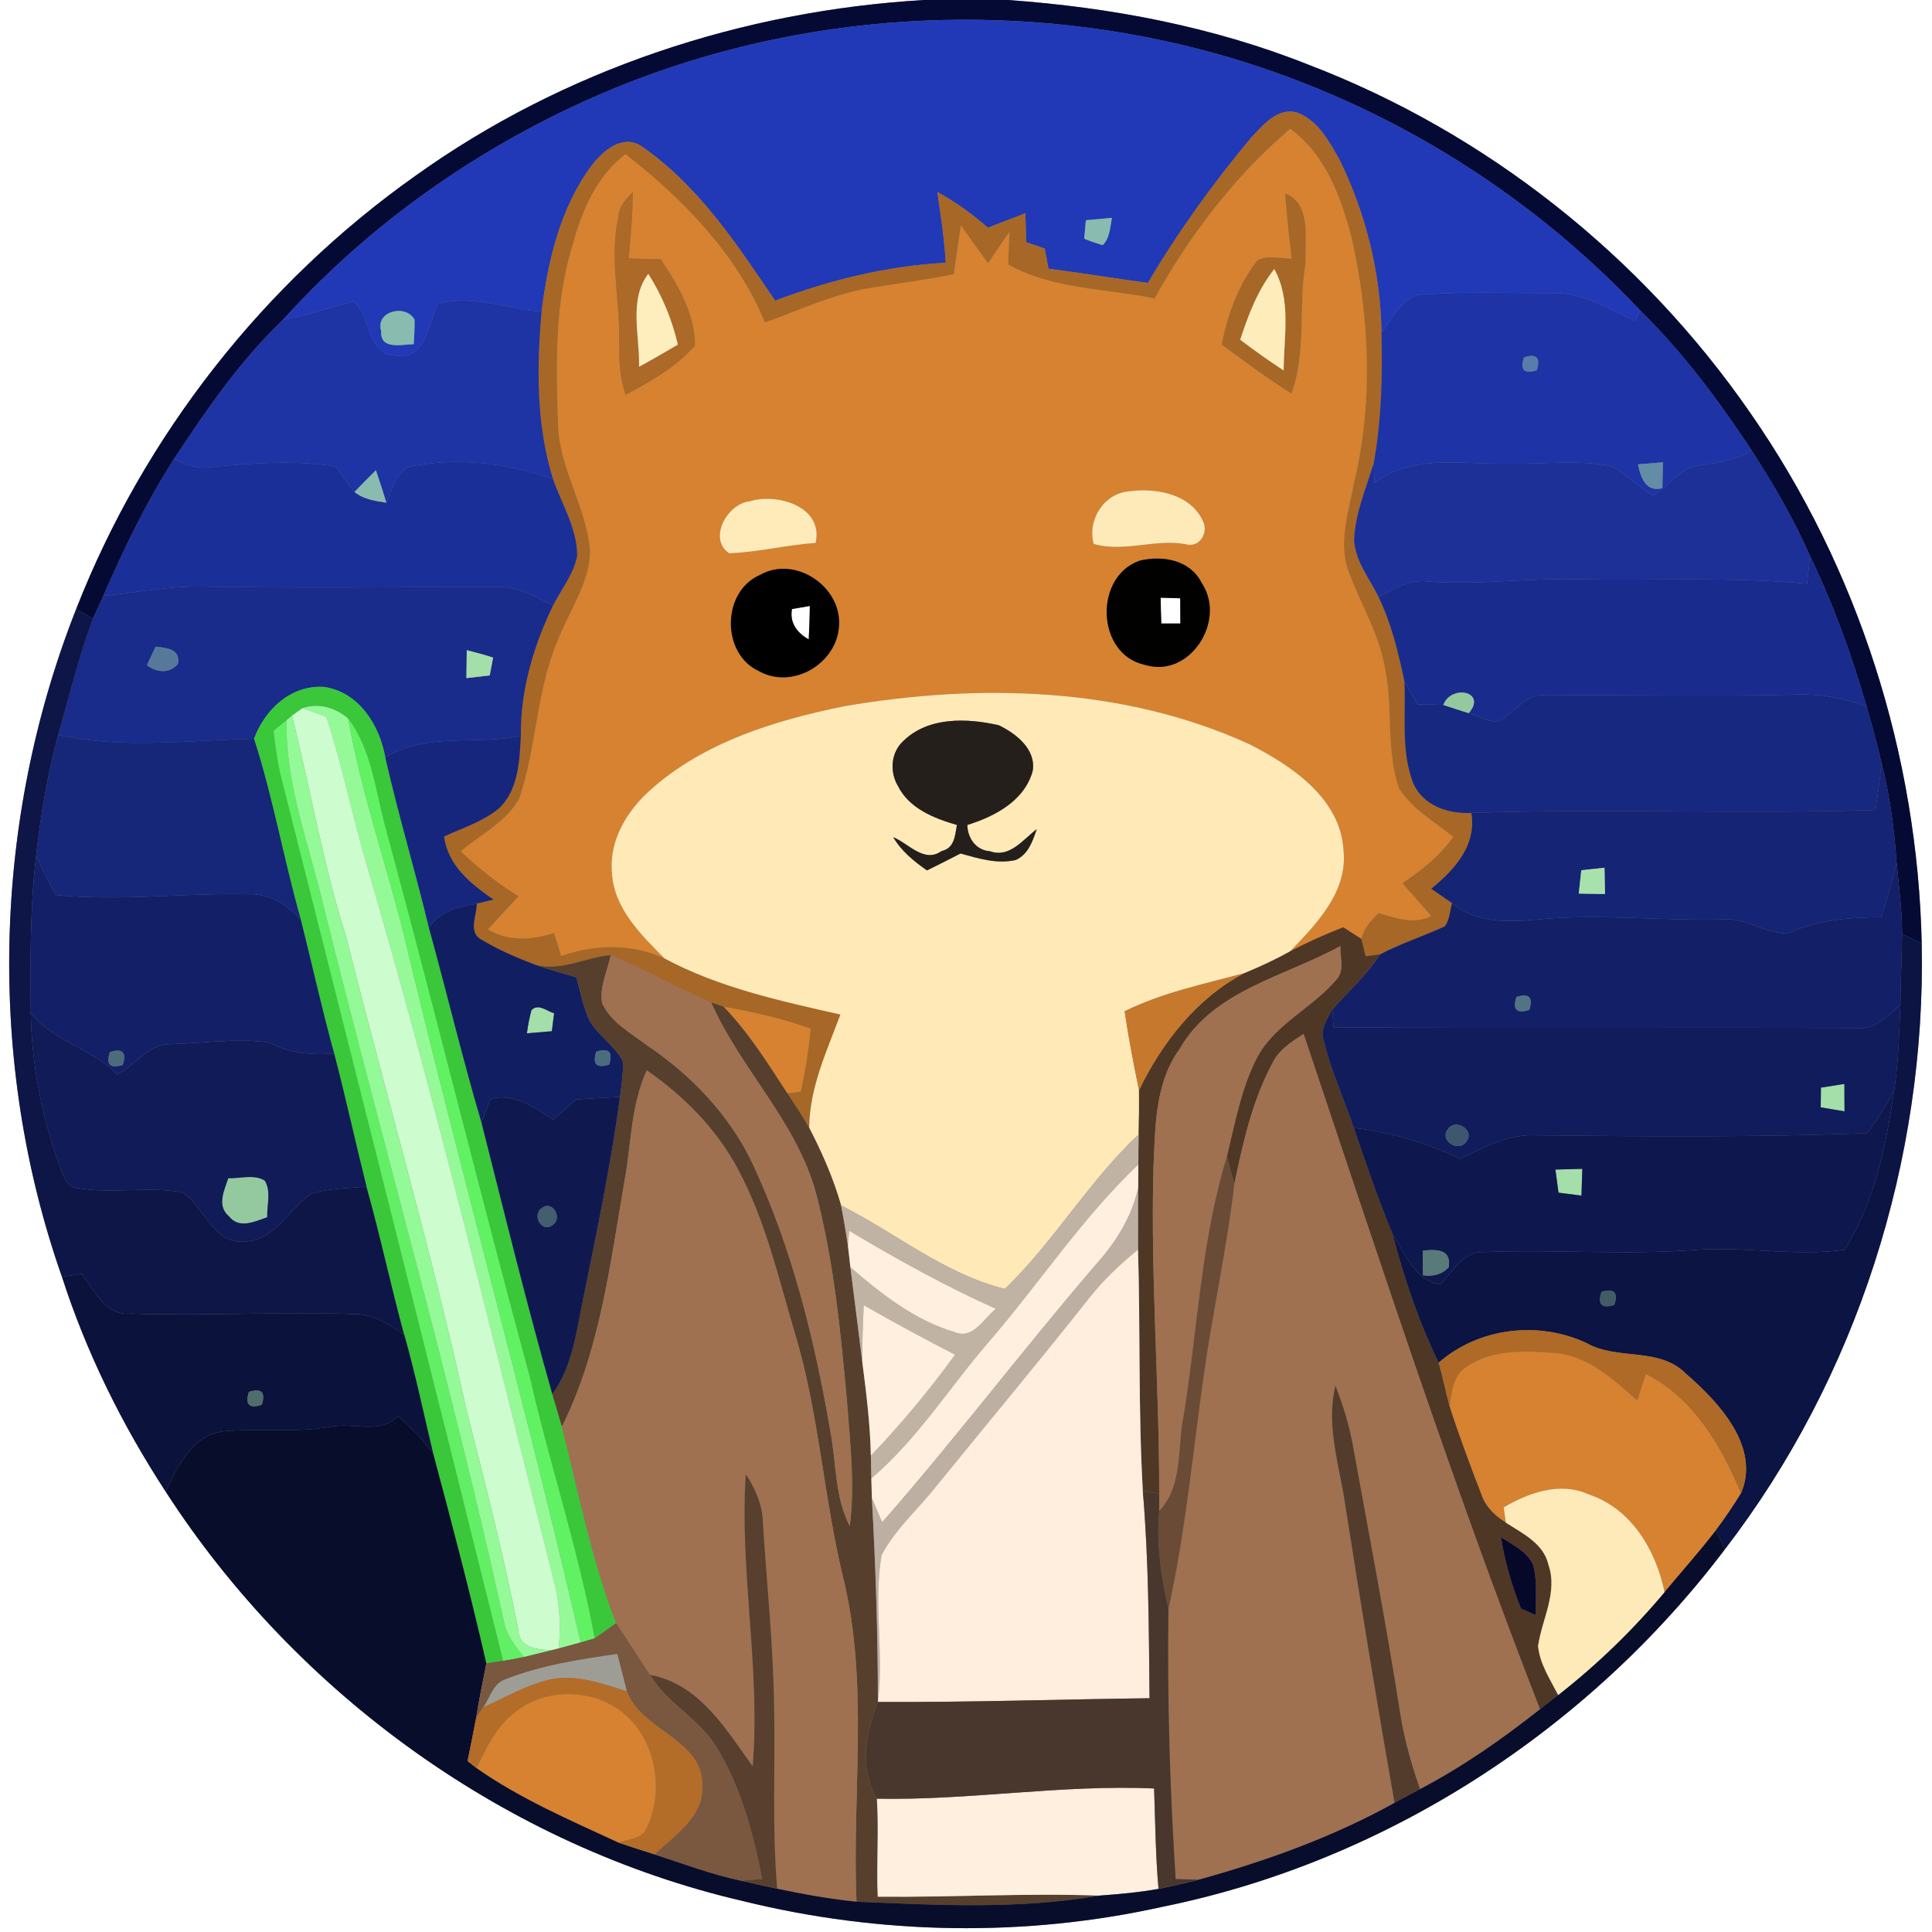 <?xml version="1.0" encoding="UTF-8" ?>
<!DOCTYPE svg PUBLIC "-//W3C//DTD SVG 1.1//EN" "http://www.w3.org/Graphics/SVG/1.1/DTD/svg11.dtd">
<svg width="250pt" height="250pt" viewBox="0 0 250 250" version="1.1" xmlns="http://www.w3.org/2000/svg">
<rect x="0" y="0" width="250" height="250" fill="#808080" stroke="none"/>
<g id="#ffffffff">
<path fill="#ffffff" opacity="1.00" d=" M 0.00 0.00 L 119.59 0.00 C 96.12 1.37 72.94 9.01 53.77 22.74 C 34.10 36.65 18.63 56.38 9.85 78.83 C -0.95 106.19 -1.75 137.45 8.02 165.23 C 11.19 175.06 15.80 184.38 21.44 193.02 C 38.42 219.30 65.66 238.93 96.20 246.01 C 113.91 250.37 132.64 250.70 150.46 246.73 C 179.28 240.88 205.50 223.89 223.20 200.48 C 240.28 178.27 249.23 150.09 248.67 122.13 C 248.15 97.75 240.46 73.53 226.52 53.48 C 212.54 33.23 192.41 17.22 169.41 8.41 C 157.00 3.45 143.72 0.95 130.43 0.00 L 250.00 0.00 L 250.00 250.00 L 0.00 250.00 L 0.00 0.00 Z" />
<path fill="#ffffff" opacity="1.00" d=" M 150.19 77.34 C 150.82 77.36 152.09 77.40 152.72 77.42 C 152.73 78.51 152.74 79.59 152.74 80.68 C 152.13 80.68 150.89 80.68 150.27 80.68 C 150.23 79.57 150.20 78.45 150.19 77.34 Z" />
<path fill="#ffffff" opacity="1.00" d=" M 102.48 78.81 C 103.06 78.71 104.21 78.51 104.79 78.41 C 104.78 79.86 104.72 81.30 104.65 82.74 C 103.15 81.90 102.16 80.60 102.48 78.81 Z" />
</g>
<g id="#050a34ff">
<path fill="#050a34" opacity="1.00" d=" M 119.59 0.00 L 130.43 0.00 C 143.72 0.95 157.00 3.45 169.41 8.41 C 192.41 17.22 212.54 33.23 226.52 53.48 C 240.46 73.53 248.15 97.75 248.67 122.13 C 248.04 121.81 246.76 121.17 246.13 120.85 C 246.12 117.74 245.71 114.65 245.41 111.55 C 245.11 107.24 244.55 102.94 243.47 98.75 C 242.91 96.29 242.23 93.86 241.54 91.44 C 239.60 84.77 237.25 78.21 234.21 71.95 C 232.12 67.17 229.48 62.66 226.66 58.28 C 222.41 51.84 217.78 45.62 212.26 40.20 C 197.38 24.36 178.11 12.69 157.16 6.89 C 132.68 0.14 106.08 1.27 82.33 10.30 C 64.98 16.95 49.10 27.57 36.63 41.37 C 31.09 46.65 26.72 53.01 22.53 59.38 C 18.92 64.99 16.03 71.01 13.37 77.12 C 12.92 78.09 12.47 79.06 12.05 80.04 C 11.50 79.74 10.40 79.13 9.85 78.83 C 18.63 56.38 34.10 36.65 53.77 22.74 C 72.94 9.01 96.12 1.37 119.59 0.00 Z" />
</g>
<g id="#2139b7ff">
<path fill="#2139b7" opacity="1.00" d=" M 82.33 10.30 C 106.08 1.27 132.68 0.14 157.16 6.89 C 178.11 12.69 197.38 24.36 212.26 40.20 C 212.09 40.53 211.76 41.19 211.59 41.52 C 208.19 40.05 204.91 37.85 201.06 37.93 C 195.40 37.96 189.72 37.69 184.07 38.12 C 181.37 38.26 180.32 41.24 178.76 43.01 C 178.65 35.28 176.72 27.58 173.32 20.64 C 171.99 18.32 170.56 15.60 167.91 14.59 C 165.31 13.81 163.42 16.21 161.85 17.87 C 156.94 23.76 152.44 30.00 148.54 36.61 C 144.25 36.02 139.97 35.33 135.67 34.77 C 135.51 33.90 135.35 33.03 135.19 32.16 C 134.39 31.89 133.59 31.62 132.79 31.35 C 132.75 30.10 132.72 28.85 132.68 27.60 C 131.06 28.21 129.45 28.84 127.84 29.47 C 125.83 27.70 123.64 26.13 121.29 24.84 C 121.73 27.88 122.21 30.92 122.37 34.00 C 114.77 34.42 107.40 36.22 100.30 38.91 C 95.37 31.63 90.36 23.98 83.00 18.92 C 80.55 17.29 77.95 19.57 76.52 21.47 C 72.50 26.91 70.91 33.72 70.08 40.32 C 65.58 40.00 61.16 38.06 56.64 39.33 C 55.46 41.93 55.04 46.74 51.08 46.01 C 47.45 45.78 48.05 40.94 45.75 39.03 C 42.70 39.75 39.74 40.86 36.63 41.37 C 49.10 27.57 64.98 16.95 82.33 10.30 M 140.51 28.50 C 140.46 29.10 140.36 30.30 140.30 30.89 C 141.08 31.21 141.87 31.48 142.68 31.72 C 143.64 30.79 143.63 29.41 143.88 28.19 C 142.75 28.29 141.63 28.39 140.51 28.50 M 49.33 42.86 C 49.15 45.31 52.02 44.57 53.53 44.53 C 53.61 43.48 53.65 42.42 53.64 41.37 C 52.53 39.28 48.51 40.26 49.33 42.86 Z" />
</g>
<g id="#a76726ff">
<path fill="#a76726" opacity="1.00" d=" M 161.85 17.87 C 163.42 16.21 165.31 13.81 167.91 14.59 C 170.56 15.60 171.99 18.32 173.32 20.64 C 176.72 27.58 178.65 35.28 178.76 43.01 C 178.91 48.65 178.77 54.32 177.77 59.89 C 176.78 63.20 175.33 66.45 175.22 69.94 C 175.40 72.66 177.24 74.86 178.38 77.24 C 180.05 80.69 180.95 84.44 181.73 88.17 C 181.94 92.52 181.26 97.08 182.83 101.24 C 184.07 104.24 187.36 105.34 190.39 105.19 C 191.10 109.38 188.22 112.56 185.20 115.00 C 186.09 115.62 186.99 116.24 187.89 116.86 C 187.62 117.86 187.59 118.98 186.97 119.86 C 184.19 121.15 181.26 122.08 178.55 123.51 C 178.09 123.56 177.17 123.68 176.71 123.74 C 176.58 123.18 176.30 122.06 176.16 121.50 C 176.47 120.13 177.40 119.09 178.39 118.15 C 180.60 118.79 182.97 119.66 185.18 118.54 C 183.96 117.09 182.71 115.68 181.45 114.28 C 183.94 112.63 186.30 110.76 188.05 108.30 C 185.63 106.33 182.75 104.71 181.04 102.03 C 179.32 97.12 180.27 91.77 179.26 86.72 C 178.58 82.33 176.24 78.49 174.68 74.40 C 173.00 70.47 174.53 66.22 175.26 62.25 C 177.68 52.02 177.22 41.28 174.97 31.06 C 173.60 25.71 171.60 20.05 166.95 16.67 C 159.79 22.76 153.96 30.43 149.40 38.63 C 143.08 37.31 136.21 37.45 130.45 34.22 C 130.51 32.80 130.57 31.39 130.62 29.98 C 129.69 31.34 128.77 32.70 127.85 34.07 C 126.66 32.44 125.49 30.80 124.33 29.16 C 124.03 31.27 123.73 33.38 123.42 35.49 C 119.96 36.17 116.47 36.66 112.99 37.20 C 108.09 37.92 103.60 40.10 98.98 41.73 C 95.34 32.88 88.38 25.74 80.93 19.95 C 77.28 22.74 75.39 27.03 74.21 31.34 C 71.76 38.98 71.94 47.12 72.22 55.04 C 72.41 60.65 75.80 65.50 76.34 71.03 C 76.45 75.42 73.58 79.06 72.12 83.03 C 69.38 89.48 69.45 96.67 67.22 103.25 C 65.58 106.35 62.21 107.96 59.63 110.16 C 61.91 112.36 64.43 114.29 67.10 115.99 C 65.77 117.40 64.45 118.82 63.14 120.26 C 65.79 121.87 68.85 121.63 71.70 120.73 C 72.00 121.72 72.31 122.71 72.62 123.70 C 76.99 122.18 81.74 122.05 86.00 124.03 C 93.10 127.82 100.98 129.52 108.75 131.28 C 106.98 136.02 104.75 140.77 104.71 145.95 C 103.83 144.42 102.85 142.94 101.89 141.47 C 102.32 141.41 103.18 141.31 103.61 141.26 C 104.21 138.57 104.64 135.85 104.89 133.11 C 101.25 131.79 97.47 130.95 93.66 130.28 C 93.25 130.13 92.43 129.85 92.02 129.71 C 87.60 127.85 83.45 125.42 79.03 123.59 C 75.78 123.86 72.69 125.69 69.39 124.89 C 66.95 123.96 64.52 122.93 62.28 121.58 C 60.52 120.64 61.72 118.43 61.69 116.93 C 62.23 116.79 63.32 116.53 63.86 116.40 C 60.92 114.39 57.97 112.02 57.46 108.24 C 59.89 107.12 62.54 106.31 64.61 104.56 C 67.10 102.15 67.23 98.45 67.40 95.21 C 67.33 89.34 69.02 83.61 71.56 78.36 C 72.63 76.23 74.25 74.29 74.69 71.90 C 74.67 68.35 72.69 65.25 71.56 61.99 C 69.38 55.00 69.44 47.55 70.08 40.32 C 70.91 33.72 72.50 26.91 76.52 21.47 C 77.95 19.57 80.55 17.29 83.00 18.92 C 90.36 23.98 95.37 31.63 100.30 38.91 C 107.40 36.22 114.77 34.42 122.37 34.00 C 122.21 30.92 121.73 27.88 121.29 24.84 C 123.64 26.13 125.83 27.70 127.84 29.47 C 129.45 28.84 131.06 28.21 132.68 27.60 C 132.72 28.85 132.75 30.10 132.79 31.35 C 133.59 31.62 134.39 31.89 135.19 32.16 C 135.35 33.03 135.51 33.90 135.67 34.77 C 139.97 35.33 144.25 36.02 148.54 36.61 C 152.44 30.00 156.94 23.76 161.85 17.87 Z" />
<path fill="#a76726" opacity="1.00" d=" M 166.28 25.06 C 169.75 26.18 168.83 31.12 168.95 34.01 C 167.98 39.61 169.10 45.54 167.11 50.93 C 164.00 48.96 161.03 46.79 158.09 44.59 C 158.83 40.70 160.25 36.83 162.69 33.69 C 164.02 32.93 165.67 33.51 167.13 33.43 C 166.81 30.64 166.49 27.85 166.28 25.06 M 160.48 43.96 C 162.31 45.35 164.18 46.69 166.11 47.94 C 166.12 43.58 167.13 38.82 164.89 34.82 C 162.75 37.50 161.54 40.73 160.48 43.96 Z" />
</g>
<g id="#d68230ff">
<path fill="#d68230" opacity="1.00" d=" M 149.40 38.63 C 153.96 30.43 159.79 22.76 166.95 16.67 C 171.60 20.05 173.60 25.71 174.97 31.06 C 177.22 41.28 177.68 52.02 175.26 62.25 C 174.53 66.22 173.00 70.47 174.68 74.40 C 176.24 78.49 178.58 82.33 179.26 86.72 C 180.27 91.77 179.32 97.12 181.04 102.03 C 182.75 104.71 185.63 106.33 188.05 108.30 C 186.30 110.76 183.94 112.63 181.45 114.28 C 182.71 115.68 183.96 117.09 185.18 118.54 C 182.97 119.66 180.60 118.79 178.39 118.15 C 177.40 119.09 176.47 120.13 176.16 121.50 C 175.58 121.13 174.41 120.37 173.82 119.99 C 171.47 120.91 169.16 121.93 166.93 123.11 C 170.36 119.56 174.41 115.40 173.85 110.02 C 173.46 103.31 167.16 99.10 161.71 96.32 C 145.40 88.84 126.67 88.40 109.23 91.39 C 100.30 93.21 91.10 96.02 84.18 102.20 C 81.16 104.88 78.81 108.71 79.18 112.88 C 79.40 117.50 82.93 120.96 86.00 124.03 C 81.74 122.05 76.99 122.18 72.62 123.70 C 72.31 122.71 72.00 121.72 71.70 120.73 C 68.85 121.63 65.79 121.87 63.14 120.26 C 64.45 118.82 65.77 117.40 67.10 115.99 C 64.43 114.29 61.91 112.36 59.63 110.16 C 62.21 107.96 65.58 106.35 67.22 103.25 C 69.45 96.67 69.38 89.48 72.12 83.03 C 73.58 79.06 76.45 75.42 76.34 71.03 C 75.80 65.50 72.41 60.65 72.22 55.04 C 71.94 47.12 71.76 38.98 74.21 31.34 C 75.39 27.03 77.28 22.74 80.93 19.95 C 88.38 25.74 95.34 32.88 98.98 41.73 C 103.60 40.10 108.09 37.92 112.99 37.20 C 116.47 36.66 119.96 36.17 123.42 35.49 C 123.73 33.38 124.03 31.27 124.33 29.16 C 125.49 30.80 126.66 32.44 127.85 34.07 C 128.77 32.70 129.69 31.34 130.62 29.98 C 130.57 31.39 130.51 32.80 130.45 34.22 C 136.21 37.45 143.08 37.31 149.40 38.63 M 80.03 27.98 C 78.83 33.28 80.21 38.67 80.12 44.01 C 80.10 46.39 80.13 48.81 80.97 51.07 C 84.21 49.37 87.47 47.51 89.92 44.73 C 89.96 40.66 87.72 36.86 85.50 33.55 C 84.11 33.52 82.72 33.48 81.34 33.44 C 81.62 30.59 81.87 27.73 81.89 24.86 C 81.04 25.74 80.10 26.66 80.03 27.98 M 166.28 25.06 C 166.49 27.85 166.81 30.64 167.13 33.43 C 165.67 33.51 164.02 32.93 162.69 33.69 C 160.25 36.83 158.83 40.70 158.09 44.59 C 161.03 46.79 164.00 48.96 167.11 50.93 C 169.10 45.54 167.98 39.61 168.95 34.01 C 168.83 31.12 169.75 26.18 166.28 25.06 M 141.52 70.38 C 145.42 71.52 149.41 69.70 153.40 70.41 C 155.19 70.97 156.44 68.94 155.65 67.40 C 154.00 63.86 149.50 63.09 146.00 63.59 C 142.79 63.90 140.68 67.34 141.52 70.38 M 94.35 71.59 C 98.11 71.46 101.79 70.51 105.54 70.25 C 106.61 65.57 100.58 63.75 97.02 64.87 C 94.13 65.14 91.56 69.71 94.35 71.59 M 147.47 72.55 C 141.52 74.61 141.84 84.67 148.13 86.03 C 153.97 87.84 158.75 80.30 155.51 75.45 C 154.02 72.45 150.47 71.83 147.47 72.55 M 98.37 74.38 C 93.36 76.53 93.29 84.65 98.27 86.88 C 102.61 89.25 108.30 85.84 108.57 81.00 C 108.94 75.91 102.90 71.83 98.37 74.38 Z" />
<path fill="#d68230" opacity="1.00" d=" M 189.83 176.81 C 193.08 174.61 197.28 174.76 201.03 175.06 C 205.41 175.32 208.73 178.47 211.86 181.20 C 212.22 180.05 212.60 178.92 212.97 177.79 C 219.15 180.90 222.71 187.09 225.29 193.23 C 224.27 194.88 223.18 196.49 222.02 198.04 C 219.91 200.79 217.60 203.36 215.39 206.02 C 214.28 200.59 211.10 195.21 205.59 193.38 C 201.88 191.69 197.86 193.14 194.58 195.05 C 194.65 195.54 194.79 196.54 194.86 197.03 C 193.45 196.15 192.21 194.97 191.68 193.36 C 190.23 189.60 188.81 185.83 187.58 182.00 C 187.83 180.12 188.03 177.89 189.83 176.81 Z" />
<path fill="#d68230" opacity="1.00" d=" M 66.59 221.60 C 70.84 218.10 77.73 218.49 81.53 222.48 C 85.07 226.14 85.85 232.12 83.63 236.65 C 82.97 238.01 81.25 237.97 80.02 238.43 C 73.76 235.53 67.33 232.78 61.65 228.79 C 62.94 226.19 64.20 223.39 66.59 221.60 Z" />
</g>
<g id="#ac6927ff">
<path fill="#ac6927" opacity="1.00" d=" M 80.03 27.98 C 80.10 26.66 81.04 25.74 81.89 24.86 C 81.87 27.73 81.62 30.59 81.34 33.44 C 82.72 33.48 84.11 33.52 85.50 33.55 C 87.72 36.86 89.96 40.66 89.92 44.73 C 87.47 47.51 84.21 49.37 80.97 51.07 C 80.13 48.81 80.10 46.39 80.12 44.01 C 80.21 38.67 78.83 33.28 80.03 27.98 M 82.69 47.46 C 84.39 46.54 86.06 45.57 87.72 44.59 C 86.96 41.35 85.68 38.24 83.89 35.43 C 81.31 38.79 82.81 43.52 82.69 47.46 Z" />
</g>
<g id="#89bcafff">
<path fill="#89bcaf" opacity="1.00" d=" M 140.51 28.50 C 141.63 28.39 142.75 28.29 143.88 28.19 C 143.63 29.41 143.64 30.79 142.68 31.72 C 141.87 31.48 141.08 31.21 140.30 30.89 C 140.36 30.30 140.46 29.10 140.51 28.50 Z" />
<path fill="#89bcaf" opacity="1.00" d=" M 49.33 42.86 C 48.51 40.26 52.53 39.28 53.64 41.37 C 53.65 42.42 53.61 43.48 53.53 44.53 C 52.02 44.57 49.15 45.31 49.33 42.86 Z" />
<path fill="#89bcaf" opacity="1.00" d=" M 45.85 63.66 C 46.77 62.70 47.70 61.75 48.65 60.82 C 49.13 62.23 49.59 63.64 50.01 65.07 C 48.55 64.83 47.03 64.64 45.85 63.66 Z" />
</g>
<g id="#feedbbff">
<path fill="#feedbb" opacity="1.00" d=" M 160.48 43.96 C 161.54 40.73 162.75 37.50 164.89 34.82 C 167.13 38.82 166.12 43.58 166.11 47.94 C 164.18 46.69 162.31 45.35 160.48 43.96 Z" />
</g>
<g id="#feeebdff">
<path fill="#feeebd" opacity="1.00" d=" M 82.69 47.46 C 82.81 43.52 81.31 38.79 83.89 35.43 C 85.68 38.24 86.96 41.35 87.72 44.59 C 86.06 45.57 84.39 46.54 82.69 47.46 Z" />
</g>
<g id="#1e33a5ff">
<path fill="#1e33a5" opacity="1.00" d=" M 178.76 43.01 C 180.32 41.24 181.37 38.26 184.07 38.12 C 189.72 37.69 195.40 37.96 201.06 37.93 C 204.91 37.85 208.19 40.05 211.59 41.52 C 211.76 41.19 212.09 40.53 212.26 40.20 C 217.78 45.62 222.41 51.84 226.66 58.28 C 224.67 59.54 222.32 59.85 220.05 60.22 C 217.41 60.35 216.06 62.93 213.94 64.11 C 212.05 63.05 210.53 61.43 208.64 60.36 C 204.16 59.40 199.54 60.14 195.00 59.99 C 189.23 60.14 182.82 58.69 177.86 62.48 C 177.84 61.83 177.79 60.54 177.77 59.89 C 178.77 54.32 178.91 48.65 178.76 43.01 M 197.20 46.25 C 196.68 47.88 197.23 48.43 198.86 47.91 C 199.37 46.28 198.82 45.72 197.20 46.25 M 211.95 60.09 C 212.32 61.77 212.93 63.72 215.11 63.17 C 215.13 62.33 215.17 60.66 215.18 59.82 C 214.38 59.89 212.76 60.02 211.95 60.09 Z" />
</g>
<g id="#1e33a4ff">
<path fill="#1e33a4" opacity="1.00" d=" M 36.63 41.37 C 39.74 40.86 42.70 39.75 45.75 39.03 C 48.05 40.94 47.45 45.78 51.08 46.01 C 55.04 46.74 55.46 41.93 56.64 39.33 C 61.16 38.06 65.58 40.00 70.08 40.32 C 69.44 47.55 69.38 55.00 71.56 61.99 C 65.54 59.89 58.90 59.07 52.65 60.48 C 51.16 61.58 50.66 63.43 50.01 65.07 C 49.59 63.64 49.13 62.23 48.65 60.82 C 47.70 61.75 46.77 62.70 45.85 63.66 C 45.02 62.58 44.25 61.46 43.46 60.36 C 38.07 59.50 32.61 59.93 27.21 60.44 C 25.55 60.73 23.98 60.12 22.53 59.38 C 26.72 53.01 31.09 46.65 36.63 41.37 Z" />
</g>
<g id="#577dabff">
<path fill="#577dab" opacity="1.00" d=" M 197.20 46.25 C 198.82 45.72 199.37 46.28 198.86 47.91 C 197.23 48.43 196.68 47.88 197.20 46.25 Z" />
</g>
<g id="#1c3098ff">
<path fill="#1c3098" opacity="1.00" d=" M 226.66 58.28 C 229.48 62.66 232.12 67.17 234.21 71.95 C 234.10 73.14 233.98 74.33 233.84 75.53 C 223.91 74.61 213.95 75.16 204.00 74.95 C 197.60 74.80 191.22 75.72 184.83 75.25 C 182.46 74.92 180.38 76.16 178.38 77.24 C 177.24 74.86 175.40 72.66 175.22 69.94 C 175.33 66.45 176.78 63.20 177.77 59.89 C 177.79 60.54 177.84 61.83 177.86 62.48 C 182.82 58.69 189.23 60.14 195.00 59.99 C 199.54 60.14 204.16 59.40 208.64 60.36 C 210.53 61.43 212.05 63.05 213.94 64.11 C 216.06 62.93 217.41 60.35 220.05 60.22 C 222.32 59.85 224.67 59.54 226.66 58.28 Z" />
</g>
<g id="#1b2f98ff">
<path fill="#1b2f98" opacity="1.00" d=" M 13.37 77.12 C 16.03 71.01 18.92 64.99 22.53 59.38 C 23.98 60.12 25.55 60.73 27.21 60.44 C 32.61 59.93 38.07 59.50 43.46 60.36 C 44.25 61.46 45.02 62.58 45.85 63.66 C 47.03 64.64 48.55 64.83 50.01 65.07 C 50.66 63.43 51.16 61.58 52.65 60.48 C 58.90 59.07 65.54 59.89 71.56 61.99 C 72.69 65.25 74.67 68.35 74.69 71.90 C 74.25 74.29 72.63 76.23 71.56 78.36 C 69.23 77.11 66.79 75.84 64.06 75.94 C 51.38 75.97 38.69 76.13 26.00 75.90 C 21.76 75.83 17.58 76.70 13.37 77.12 Z" />
</g>
<g id="#648ca6ff">
<path fill="#648ca6" opacity="1.00" d=" M 211.95 60.09 C 212.76 60.02 214.38 59.89 215.18 59.82 C 215.17 60.66 215.13 62.33 215.11 63.17 C 212.93 63.72 212.32 61.77 211.95 60.09 Z" />
</g>
<g id="#feeab9ff">
<path fill="#feeab9" opacity="1.00" d=" M 141.52 70.38 C 140.68 67.34 142.79 63.90 146.00 63.59 C 149.50 63.09 154.00 63.86 155.65 67.40 C 156.44 68.94 155.19 70.97 153.40 70.41 C 149.41 69.70 145.42 71.52 141.52 70.38 Z" />
</g>
<g id="#feebb9ff">
<path fill="#feebb9" opacity="1.00" d=" M 94.35 71.59 C 91.56 69.71 94.13 65.14 97.02 64.87 C 100.58 63.75 106.61 65.57 105.54 70.25 C 101.79 70.51 98.11 71.46 94.35 71.59 Z" />
</g>
<g id="#010100ff">
<path fill="#010100" opacity="1.00" d=" M 147.47 72.55 C 150.47 71.83 154.02 72.45 155.51 75.45 C 158.75 80.30 153.97 87.84 148.13 86.03 C 141.84 84.67 141.52 74.61 147.47 72.55 M 150.19 77.34 C 150.20 78.45 150.23 79.57 150.27 80.68 C 150.89 80.68 152.13 80.68 152.74 80.68 C 152.74 79.59 152.73 78.51 152.72 77.42 C 152.09 77.40 150.82 77.36 150.19 77.34 Z" />
</g>
<g id="#192c8dff">
<path fill="#192c8d" opacity="1.00" d=" M 234.21 71.95 C 237.25 78.21 239.60 84.77 241.54 91.44 C 238.50 90.27 235.26 89.73 232.01 89.89 C 221.32 90.16 210.62 89.88 199.94 89.98 C 197.20 89.70 195.87 92.55 193.60 93.41 C 192.36 93.25 191.23 92.66 190.06 92.28 C 192.47 89.44 187.75 88.54 186.77 91.22 C 185.65 91.17 184.54 91.16 183.42 91.15 C 182.85 90.17 182.27 89.18 181.73 88.17 C 180.95 84.44 180.05 80.69 178.38 77.24 C 180.38 76.16 182.46 74.92 184.83 75.25 C 191.22 75.72 197.60 74.80 204.00 74.95 C 213.95 75.16 223.91 74.61 233.84 75.53 C 233.98 74.33 234.10 73.14 234.21 71.95 Z" />
</g>
<g id="#010000ff">
<path fill="#010000" opacity="1.00" d=" M 98.37 74.38 C 102.90 71.83 108.94 75.91 108.57 81.00 C 108.30 85.84 102.61 89.25 98.27 86.88 C 93.29 84.65 93.36 76.53 98.37 74.38 M 102.48 78.81 C 102.16 80.60 103.15 81.90 104.65 82.74 C 104.72 81.30 104.78 79.86 104.79 78.41 C 104.21 78.51 103.06 78.71 102.48 78.81 Z" />
</g>
<g id="#192b8bff">
<path fill="#192b8b" opacity="1.00" d=" M 13.37 77.12 C 17.58 76.70 21.76 75.83 26.00 75.90 C 38.69 76.13 51.38 75.97 64.06 75.94 C 66.79 75.84 69.23 77.11 71.56 78.36 C 69.02 83.61 67.33 89.34 67.40 95.21 C 61.59 96.47 55.15 94.72 49.86 98.01 C 49.11 93.83 46.47 89.56 41.94 88.89 C 37.66 88.60 34.27 91.80 32.87 95.60 C 24.44 95.78 15.86 96.94 7.53 95.10 C 8.98 90.06 10.20 84.95 12.05 80.04 C 12.47 79.06 12.92 78.09 13.37 77.12 M 20.14 83.67 C 19.85 84.27 19.29 85.48 19.01 86.08 C 20.31 87.02 21.86 87.23 23.02 85.92 C 23.36 83.93 21.60 83.87 20.14 83.67 M 60.40 84.13 C 60.38 85.33 60.36 86.54 60.35 87.75 C 61.36 87.63 62.37 87.51 63.37 87.40 C 63.48 86.82 63.70 85.66 63.81 85.09 C 62.68 84.73 61.54 84.42 60.40 84.13 Z" />
</g>
<g id="#0d1647ff">
<path fill="#0d1647" opacity="1.00" d=" M 9.85 78.83 C 10.40 79.13 11.50 79.74 12.05 80.04 C 10.20 84.95 8.98 90.06 7.53 95.10 C 6.16 100.22 5.25 105.46 4.68 110.73 C 3.87 117.47 3.93 124.27 3.98 131.05 C 4.11 137.91 5.45 144.72 7.82 151.15 C 8.27 152.30 8.72 153.77 10.23 153.77 C 14.67 154.50 19.21 153.47 23.63 154.31 C 26.48 156.20 27.66 161.09 31.73 160.65 C 35.68 160.47 37.38 156.35 40.37 154.43 C 42.66 153.76 45.07 153.76 47.43 153.55 C 49.22 159.90 50.58 166.35 52.31 172.71 C 50.40 171.47 48.42 170.05 46.03 170.05 C 36.35 169.71 26.65 170.30 16.97 169.98 C 13.66 170.35 12.25 167.00 10.58 164.82 C 9.94 164.92 8.66 165.13 8.02 165.23 C -1.75 137.45 -0.95 106.19 9.85 78.83 Z" />
</g>
<g id="#56799aff">
<path fill="#56799a" opacity="1.00" d=" M 20.14 83.67 C 21.60 83.87 23.36 83.93 23.02 85.92 C 21.86 87.23 20.31 87.02 19.01 86.08 C 19.29 85.48 19.85 84.27 20.14 83.67 Z" />
</g>
<g id="#a4dea9ff">
<path fill="#a4dea9" opacity="1.00" d=" M 60.40 84.13 C 61.54 84.42 62.68 84.73 63.81 85.09 C 63.70 85.66 63.48 86.82 63.37 87.40 C 62.37 87.51 61.36 87.63 60.35 87.75 C 60.36 86.54 60.38 85.33 60.40 84.13 Z" />
<path fill="#a4dea9" opacity="1.00" d=" M 68.76 130.74 C 69.62 129.77 70.79 130.86 71.70 131.12 C 71.62 131.70 71.48 132.86 71.41 133.44 C 70.33 133.53 69.25 133.62 68.18 133.71 C 68.31 132.70 68.51 131.71 68.76 130.74 Z" />
<path fill="#a4dea9" opacity="1.00" d=" M 235.63 140.74 C 236.64 140.58 237.65 140.42 238.66 140.26 C 238.67 141.44 238.68 142.62 238.68 143.81 C 237.65 143.63 236.62 143.46 235.60 143.29 C 235.61 142.44 235.62 141.59 235.63 140.74 Z" />
<path fill="#a4dea9" opacity="1.00" d=" M 201.27 151.34 C 202.43 151.31 203.58 151.28 204.75 151.25 C 204.71 152.40 204.68 153.56 204.64 154.71 C 203.65 154.58 202.66 154.46 201.67 154.33 C 201.53 153.33 201.40 152.33 201.27 151.34 Z" />
</g>
<g id="#172880ff">
<path fill="#172880" opacity="1.00" d=" M 181.73 88.17 C 182.27 89.18 182.85 90.17 183.42 91.15 C 184.54 91.16 185.65 91.17 186.77 91.22 C 187.86 91.59 188.96 91.94 190.06 92.28 C 191.23 92.66 192.36 93.25 193.60 93.41 C 195.87 92.55 197.20 89.70 199.94 89.98 C 210.62 89.88 221.32 90.16 232.01 89.89 C 235.26 89.73 238.50 90.27 241.54 91.44 C 242.23 93.86 242.91 96.29 243.47 98.75 C 243.27 100.77 242.98 102.79 242.70 104.81 C 225.27 105.39 207.82 104.58 190.39 105.19 C 187.36 105.34 184.07 104.24 182.83 101.24 C 181.26 97.08 181.94 92.52 181.73 88.17 Z" />
</g>
<g id="#3ac73aff">
<path fill="#3ac73a" opacity="1.00" d=" M 32.87 95.60 C 34.27 91.80 37.66 88.60 41.94 88.89 C 46.47 89.56 49.11 93.83 49.86 98.01 C 51.54 105.40 53.73 112.67 55.50 120.04 C 57.82 128.43 59.83 136.90 62.30 145.25 C 65.27 156.99 68.16 168.75 71.47 180.40 C 71.89 181.80 72.31 183.20 72.71 184.61 C 74.87 193.12 76.54 201.82 79.72 210.02 C 78.81 210.71 77.89 211.37 76.95 212.00 C 74.87 200.57 71.14 189.54 68.57 178.22 C 62.14 154.54 56.29 130.71 49.87 107.03 C 48.55 102.26 48.12 97.04 45.05 92.97 C 43.38 91.56 41.25 90.93 39.14 91.63 C 38.80 91.87 38.12 92.36 37.78 92.60 L 37.08 93.18 C 36.66 93.53 35.82 94.23 35.39 94.58 C 35.62 96.35 35.85 98.13 36.21 99.89 C 45.89 138.22 55.58 176.55 65.11 214.91 C 64.57 215.00 63.47 215.16 62.93 215.24 C 60.85 206.15 58.47 197.12 56.06 188.11 C 54.83 182.97 53.76 177.80 52.31 172.71 C 50.58 166.35 49.22 159.90 47.43 153.55 C 45.99 147.82 44.74 142.04 43.24 136.32 C 41.66 130.60 40.38 124.80 38.94 119.05 C 36.73 111.28 35.35 103.30 32.87 95.60 Z" />
</g>
<g id="#fee9b7ff">
<path fill="#fee9b7" opacity="1.00" d=" M 109.23 91.39 C 126.67 88.40 145.40 88.84 161.71 96.32 C 167.16 99.10 173.46 103.31 173.85 110.02 C 174.41 115.40 170.36 119.56 166.93 123.11 C 165.03 124.18 163.04 125.10 161.02 125.93 C 155.79 127.35 150.42 128.44 145.53 130.86 C 146.03 134.29 146.69 137.68 147.39 141.07 C 147.41 142.98 147.39 144.89 147.34 146.80 C 140.87 152.85 136.40 160.66 130.03 166.79 C 122.19 164.84 115.92 159.55 108.83 155.98 C 107.84 152.49 106.37 149.16 104.71 145.95 C 104.75 140.77 106.98 136.02 108.75 131.28 C 100.98 129.52 93.10 127.82 86.00 124.03 C 82.93 120.96 79.40 117.50 79.18 112.88 C 78.81 108.71 81.16 104.88 84.18 102.20 C 91.10 96.02 100.30 93.21 109.23 91.39 M 116.90 95.88 C 115.27 97.35 115.10 99.86 116.19 101.70 C 117.65 104.63 120.87 105.89 123.82 106.75 C 123.59 108.14 123.51 109.76 121.83 110.13 C 119.59 111.74 117.57 109.14 115.58 108.33 C 116.64 110.13 118.26 111.45 119.95 112.63 C 121.40 111.91 122.86 111.19 124.29 110.44 C 126.60 111.08 129.02 111.84 131.44 111.28 C 133.06 110.55 133.62 108.85 134.15 107.30 C 132.37 108.64 130.65 111.07 128.10 110.15 C 126.28 110.03 125.21 108.45 125.17 106.75 C 128.73 105.64 132.58 103.63 133.63 99.75 C 134.09 96.96 131.47 94.92 129.25 93.85 C 125.16 92.91 120.12 92.72 116.90 95.88 Z" />
</g>
<g id="#94c9a0ff">
<path fill="#94c9a0" opacity="1.00" d=" M 186.77 91.22 C 187.75 88.54 192.47 89.44 190.06 92.28 C 188.96 91.94 187.86 91.59 186.77 91.22 Z" />
<path fill="#94c9a0" opacity="1.00" d=" M 29.54 152.46 C 31.09 152.52 32.84 151.91 34.25 152.76 C 35.14 154.17 34.51 155.95 34.58 157.51 C 32.96 158.06 30.95 159.08 29.62 157.38 C 28.02 156.02 29.01 154.06 29.54 152.46 Z" />
</g>
<g id="#96f998ff">
<path fill="#96f998" opacity="1.00" d=" M 39.14 91.63 C 41.25 90.93 43.38 91.56 45.05 92.97 C 46.73 102.42 49.88 111.52 52.23 120.81 C 59.53 151.47 68.08 181.81 75.14 212.53 C 74.19 212.80 73.24 213.05 72.29 213.31 C 72.60 210.32 72.41 207.29 71.63 204.38 C 63.85 173.65 56.51 142.79 47.59 112.36 C 45.65 105.87 44.35 99.21 42.24 92.76 C 41.21 92.38 40.18 92.00 39.14 91.63 Z" />
</g>
<g id="#cdfdceff">
<path fill="#cdfdce" opacity="1.00" d=" M 37.78 92.60 C 38.12 92.36 38.80 91.87 39.14 91.63 C 40.18 92.00 41.21 92.38 42.24 92.76 C 44.35 99.21 45.65 105.87 47.59 112.36 C 56.51 142.79 63.85 173.65 71.63 204.38 C 72.41 207.29 72.60 210.32 72.29 213.31 L 71.33 213.55 C 69.54 213.44 67.12 213.26 67.08 210.93 C 65.19 201.41 62.82 192.01 60.40 182.62 C 55.89 161.98 49.94 141.70 44.79 121.22 C 41.79 111.84 40.19 102.12 37.78 92.60 Z" />
</g>
<g id="#62ef65ff">
<path fill="#62ef65" opacity="1.00" d=" M 35.39 94.58 C 35.82 94.23 36.66 93.53 37.08 93.18 C 36.91 101.45 39.97 109.25 41.85 117.18 C 49.52 148.07 58.37 178.67 65.20 209.77 C 65.52 211.57 66.67 213.03 67.79 214.42 C 66.90 214.60 66.01 214.77 65.11 214.91 C 55.58 176.55 45.89 138.22 36.21 99.89 C 35.85 98.13 35.62 96.35 35.39 94.58 Z" />
</g>
<g id="#94f997ff">
<path fill="#94f997" opacity="1.00" d=" M 37.08 93.18 L 37.78 92.60 C 40.19 102.12 41.79 111.84 44.79 121.22 C 49.94 141.70 55.89 161.98 60.40 182.62 C 62.82 192.01 65.19 201.41 67.08 210.93 C 67.12 213.26 69.54 213.44 71.33 213.55 C 70.15 213.85 68.97 214.14 67.79 214.42 C 66.67 213.03 65.52 211.57 65.20 209.77 C 58.37 178.67 49.52 148.07 41.85 117.18 C 39.97 109.25 36.91 101.45 37.08 93.18 Z" />
</g>
<g id="#61f264ff">
<path fill="#61f264" opacity="1.00" d=" M 45.05 92.97 C 48.12 97.04 48.55 102.26 49.87 107.03 C 56.29 130.71 62.14 154.54 68.57 178.22 C 71.14 189.54 74.87 200.57 76.95 212.00 C 76.50 212.14 75.59 212.40 75.14 212.53 C 68.08 181.81 59.53 151.47 52.23 120.81 C 49.88 111.52 46.73 102.42 45.05 92.97 Z" />
</g>
<g id="#241f1bff">
<path fill="#241f1b" opacity="1.00" d=" M 116.90 95.88 C 120.12 92.72 125.16 92.91 129.25 93.85 C 131.47 94.92 134.09 96.96 133.63 99.75 C 132.58 103.63 128.73 105.64 125.17 106.75 C 125.21 108.45 126.28 110.03 128.10 110.15 C 130.65 111.07 132.37 108.64 134.15 107.30 C 133.62 108.85 133.06 110.55 131.44 111.28 C 129.02 111.84 126.60 111.08 124.29 110.44 C 122.86 111.19 121.40 111.91 119.95 112.63 C 118.26 111.45 116.64 110.13 115.58 108.33 C 117.57 109.14 119.59 111.74 121.83 110.13 C 123.51 109.76 123.59 108.14 123.82 106.75 C 120.87 105.89 117.65 104.63 116.19 101.70 C 115.10 99.86 115.27 97.35 116.90 95.88 Z" />
</g>
<g id="#162678ff">
<path fill="#162678" opacity="1.00" d=" M 4.68 110.73 C 5.25 105.46 6.16 100.22 7.53 95.10 C 15.86 96.94 24.44 95.78 32.87 95.60 C 35.35 103.30 36.73 111.28 38.94 119.05 C 37.20 117.10 34.87 115.61 32.16 115.71 C 23.86 115.52 15.55 116.63 7.25 115.81 C 6.33 114.15 5.43 112.47 4.68 110.73 Z" />
</g>
<g id="#16267dff">
<path fill="#16267d" opacity="1.00" d=" M 49.86 98.01 C 55.15 94.72 61.59 96.47 67.40 95.21 C 67.23 98.45 67.10 102.15 64.61 104.56 C 62.54 106.31 59.89 107.12 57.46 108.24 C 57.97 112.02 60.92 114.39 63.86 116.40 C 63.32 116.53 62.23 116.79 61.69 116.93 C 59.36 117.39 56.88 117.86 55.50 120.04 C 53.73 112.67 51.54 105.40 49.86 98.01 Z" />
</g>
<g id="#152474ff">
<path fill="#152474" opacity="1.00" d=" M 243.47 98.75 C 244.55 102.94 245.11 107.24 245.41 111.55 C 244.90 113.97 244.17 116.33 243.42 118.68 C 239.29 118.71 235.13 119.01 231.34 120.79 C 228.51 120.81 225.97 118.77 223.07 118.96 C 215.05 119.19 207.03 118.20 199.03 118.97 C 195.22 119.33 191.00 119.49 187.89 116.86 C 186.99 116.24 186.09 115.62 185.20 115.00 C 188.22 112.56 191.10 109.38 190.39 105.19 C 207.82 104.58 225.27 105.39 242.70 104.81 C 242.98 102.79 243.27 100.77 243.47 98.75 M 204.62 112.61 C 204.51 113.62 204.40 114.63 204.29 115.63 C 205.42 115.65 206.55 115.67 207.69 115.69 C 207.67 114.55 207.64 113.42 207.62 112.28 C 206.62 112.39 205.62 112.50 204.62 112.61 Z" />
</g>
<g id="#132068ff">
<path fill="#132068" opacity="1.00" d=" M 3.98 131.05 C 3.93 124.27 3.87 117.47 4.68 110.73 C 5.43 112.47 6.33 114.15 7.25 115.81 C 15.55 116.63 23.86 115.52 32.16 115.71 C 34.87 115.61 37.20 117.10 38.94 119.05 C 40.38 124.80 41.66 130.60 43.24 136.32 C 40.32 136.57 37.41 136.27 34.78 134.89 C 30.56 134.31 26.23 135.01 21.97 135.12 C 19.13 135.14 17.52 137.91 15.13 139.03 C 11.89 135.65 6.88 134.77 3.98 131.05 M 14.22 136.14 C 13.69 137.76 14.25 138.32 15.88 137.80 C 16.40 136.18 15.85 135.62 14.22 136.14 Z" />
<path fill="#132068" opacity="1.00" d=" M 245.41 111.55 C 245.71 114.65 246.12 117.74 246.13 120.85 C 246.07 123.91 245.96 126.97 245.91 130.03 C 244.28 131.56 242.52 133.30 240.08 133.03 C 217.58 132.92 195.07 133.10 172.57 132.93 C 172.53 132.36 172.44 131.22 172.40 130.65 C 174.43 128.25 176.87 126.19 178.55 123.51 C 181.26 122.08 184.19 121.15 186.97 119.86 C 187.59 118.98 187.62 117.86 187.89 116.86 C 191.00 119.49 195.22 119.33 199.03 118.97 C 207.03 118.20 215.05 119.19 223.07 118.96 C 225.97 118.77 228.51 120.81 231.34 120.79 C 235.13 119.01 239.29 118.71 243.42 118.68 C 244.17 116.33 244.90 113.97 245.41 111.55 M 196.22 129.01 C 195.71 130.64 196.26 131.20 197.89 130.68 C 198.41 129.05 197.85 128.49 196.22 129.01 Z" />
</g>
<g id="#a7e2adff">
<path fill="#a7e2ad" opacity="1.00" d=" M 204.62 112.61 C 205.62 112.50 206.62 112.39 207.62 112.28 C 207.64 113.42 207.67 114.55 207.69 115.69 C 206.55 115.67 205.42 115.65 204.29 115.63 C 204.40 114.63 204.51 113.62 204.62 112.61 Z" />
</g>
<g id="#111e62ff">
<path fill="#111e62" opacity="1.00" d=" M 55.50 120.04 C 56.88 117.86 59.36 117.39 61.69 116.93 C 61.72 118.43 60.52 120.64 62.28 121.58 C 64.52 122.93 66.95 123.96 69.39 124.89 C 71.11 125.46 72.85 125.95 74.59 126.47 C 75.08 128.31 75.46 130.20 76.23 131.95 C 77.35 134.00 79.54 135.25 80.59 137.33 C 80.68 138.87 80.42 140.41 80.23 141.94 C 78.33 142.03 76.43 142.14 74.54 142.27 C 73.56 143.15 72.58 144.03 71.59 144.91 C 69.16 143.31 66.56 141.40 63.47 142.18 C 63.18 142.94 62.59 144.48 62.30 145.25 C 59.83 136.90 57.82 128.43 55.50 120.04 M 68.76 130.74 C 68.51 131.71 68.31 132.70 68.18 133.71 C 69.25 133.62 70.33 133.53 71.41 133.44 C 71.48 132.86 71.62 131.70 71.70 131.12 C 70.79 130.86 69.62 129.77 68.76 130.74 M 77.16 136.09 C 76.63 137.71 77.19 138.27 78.82 137.75 C 79.34 136.12 78.79 135.57 77.16 136.09 Z" />
</g>
<g id="#4f3726ff">
<path fill="#4f3726" opacity="1.00" d=" M 166.93 123.11 C 169.16 121.93 171.47 120.91 173.82 119.99 C 174.41 120.37 175.58 121.13 176.16 121.50 C 176.30 122.06 176.58 123.18 176.71 123.74 C 177.17 123.68 178.09 123.56 178.55 123.51 C 176.87 126.19 174.43 128.25 172.40 130.65 C 171.75 131.90 170.74 133.24 171.32 134.73 C 172.24 138.58 173.91 142.21 175.18 145.95 C 176.76 150.58 178.34 155.21 180.21 159.73 C 181.70 165.43 183.58 171.01 186.16 176.33 C 186.70 178.20 187.08 180.11 187.58 182.00 C 188.81 185.83 190.23 189.60 191.68 193.36 C 192.21 194.97 193.45 196.15 194.86 197.03 C 197.03 198.43 199.74 199.71 200.37 202.48 C 201.61 206.05 199.53 209.50 199.03 212.99 C 199.24 215.30 200.59 217.31 201.63 219.33 C 200.85 219.95 200.06 220.56 199.27 221.18 C 188.06 192.42 178.50 163.04 168.68 133.79 C 167.12 134.81 165.45 135.86 164.63 137.62 C 162.03 142.46 160.84 147.90 159.72 153.23 C 159.39 152.04 159.07 150.86 158.75 149.68 C 159.81 145.29 160.62 140.74 162.74 136.70 C 165.09 132.46 169.78 130.43 172.85 126.85 C 174.06 125.66 173.38 123.89 173.44 122.42 C 166.28 126.38 157.02 128.11 152.65 135.73 C 149.44 140.13 149.50 145.79 149.26 150.99 C 148.86 165.09 150.02 179.19 150.00 193.30 C 149.47 193.20 148.41 193.01 147.88 192.92 C 147.28 182.53 147.57 172.10 147.26 161.70 C 147.25 159.05 147.27 156.40 147.28 153.76 C 147.29 152.99 147.29 151.46 147.30 150.69 C 147.30 149.39 147.32 148.10 147.34 146.80 C 147.39 144.89 147.41 142.98 147.39 141.07 C 150.38 134.91 154.85 129.15 161.02 125.93 C 163.04 125.10 165.03 124.18 166.93 123.11 M 194.21 198.90 C 194.74 202.06 195.61 205.17 196.82 208.14 C 197.29 208.35 198.25 208.77 198.72 208.99 C 198.70 206.81 198.95 204.59 198.38 202.47 C 197.57 200.73 195.72 199.90 194.21 198.90 Z" />
</g>
<g id="#0b1443ff">
<path fill="#0b1443" opacity="1.00" d=" M 246.13 120.85 C 246.76 121.17 248.04 121.81 248.67 122.13 C 249.23 150.09 240.28 178.27 223.20 200.48 C 222.90 199.87 222.31 198.65 222.02 198.04 C 223.18 196.49 224.27 194.88 225.29 193.23 C 227.84 187.26 222.42 181.43 218.18 177.78 C 214.70 174.22 209.34 176.10 205.28 173.78 C 199.04 170.89 191.38 171.78 186.16 176.33 C 183.58 171.01 181.70 165.43 180.21 159.73 C 181.88 162.15 183.05 165.86 186.44 166.18 C 187.97 164.49 189.35 161.92 191.98 162.02 C 200.97 161.66 209.98 162.41 218.98 161.77 C 225.55 161.21 232.12 162.63 238.68 161.73 C 242.61 155.50 244.07 148.16 245.13 140.98 C 245.65 137.35 245.77 133.69 245.91 130.03 C 245.96 126.97 246.07 123.91 246.13 120.85 M 207.23 167.18 C 206.71 168.81 207.26 169.36 208.89 168.85 C 209.41 167.22 208.86 166.66 207.23 167.18 Z" />
</g>
<g id="#573f2eff">
<path fill="#573f2e" opacity="1.00" d=" M 69.39 124.89 C 72.69 125.69 75.78 123.86 79.03 123.59 C 78.61 125.64 77.53 127.71 77.93 129.83 C 79.08 132.33 81.66 133.69 83.76 135.29 C 89.50 139.15 94.44 144.34 97.41 150.63 C 102.53 161.58 105.42 173.40 107.46 185.26 C 108.23 189.34 108.00 193.70 109.96 197.47 C 110.65 192.06 109.99 186.62 109.59 181.23 C 108.78 172.23 107.88 163.18 105.60 154.42 C 103.09 145.16 95.83 138.34 92.02 129.71 C 92.43 129.85 93.25 130.13 93.66 130.28 C 96.90 133.62 99.36 137.59 101.89 141.47 C 102.85 142.94 103.83 144.42 104.71 145.95 C 106.37 149.16 107.84 152.49 108.83 155.98 C 109.17 157.70 109.46 159.43 109.72 161.17 C 109.80 161.87 109.96 163.28 110.04 163.98 C 110.55 168.09 111.09 172.20 111.59 176.31 C 112.11 180.31 112.60 184.32 112.69 188.36 C 112.70 189.10 112.74 190.58 112.75 191.31 C 112.77 191.95 112.80 193.22 112.82 193.86 C 113.31 202.64 113.60 211.43 113.60 220.23 C 112.05 224.25 111.11 228.80 113.47 232.75 C 113.75 236.97 113.39 241.20 113.58 245.43 C 123.14 245.53 132.71 244.94 142.27 245.29 C 131.90 247.10 121.30 246.52 110.83 246.08 C 110.23 232.04 112.49 217.76 109.06 203.95 C 106.54 193.49 105.95 182.64 102.80 172.33 C 100.70 165.26 99.04 157.97 95.55 151.42 C 92.79 146.18 88.53 141.86 83.69 138.51 C 81.63 143.01 81.69 148.06 80.81 152.84 C 78.94 163.59 77.65 174.74 72.71 184.61 C 72.31 183.20 71.89 181.80 71.47 180.40 C 74.20 176.68 74.62 171.96 75.56 167.59 C 77.30 159.07 79.06 150.56 80.23 141.94 C 80.42 140.41 80.68 138.87 80.59 137.33 C 79.54 135.25 77.35 134.00 76.23 131.95 C 75.46 130.20 75.08 128.31 74.59 126.47 C 72.85 125.95 71.11 125.46 69.39 124.89 Z" />
</g>
<g id="#9f7150ff">
<path fill="#9f7150" opacity="1.00" d=" M 152.65 135.73 C 157.02 128.11 166.28 126.38 173.44 122.42 C 173.38 123.89 174.06 125.66 172.85 126.85 C 169.78 130.43 165.09 132.46 162.74 136.70 C 160.62 140.74 159.81 145.29 158.75 149.68 C 155.43 160.56 154.97 171.99 153.17 183.16 C 152.31 187.30 153.13 192.21 150.00 195.53 C 150.00 194.97 150.00 193.85 150.00 193.30 C 150.02 179.19 148.86 165.09 149.26 150.99 C 149.50 145.79 149.44 140.13 152.65 135.73 Z" />
<path fill="#9f7150" opacity="1.00" d=" M 79.03 123.59 C 83.45 125.42 87.60 127.85 92.02 129.71 C 95.83 138.34 103.09 145.16 105.60 154.42 C 107.88 163.18 108.78 172.23 109.59 181.23 C 109.99 186.62 110.65 192.06 109.96 197.47 C 108.00 193.70 108.23 189.34 107.46 185.26 C 105.42 173.40 102.53 161.58 97.41 150.63 C 94.44 144.34 89.50 139.15 83.76 135.29 C 81.66 133.69 79.08 132.33 77.93 129.83 C 77.53 127.71 78.61 125.64 79.03 123.59 Z" />
<path fill="#9f7150" opacity="1.00" d=" M 164.63 137.62 C 165.45 135.86 167.12 134.81 168.68 133.79 C 178.50 163.04 188.06 192.42 199.27 221.18 C 194.39 225.04 189.27 228.62 183.75 231.51 C 182.64 228.33 181.71 225.08 181.19 221.75 C 179.37 210.09 177.14 198.51 175.04 186.90 C 174.55 184.30 173.77 181.77 172.81 179.31 C 171.51 184.55 173.39 189.79 174.11 194.96 C 176.11 207.75 178.21 220.54 180.45 233.29 C 172.49 237.71 163.88 240.80 155.12 243.23 C 154.37 243.21 152.88 243.16 152.13 243.14 C 151.39 231.51 151.03 219.84 151.20 208.19 C 153.43 198.15 154.35 187.89 155.80 177.72 C 156.96 169.53 158.78 161.45 159.72 153.23 C 160.84 147.90 162.03 142.46 164.63 137.62 Z" />
<path fill="#9f7150" opacity="1.00" d=" M 80.81 152.84 C 81.69 148.06 81.63 143.01 83.69 138.51 C 88.53 141.86 92.79 146.18 95.55 151.42 C 99.04 157.97 100.70 165.26 102.80 172.33 C 105.95 182.64 106.54 193.49 109.06 203.95 C 112.49 217.76 110.23 232.04 110.83 246.08 C 107.38 245.73 103.96 245.12 100.57 244.40 C 99.90 236.62 100.32 228.81 100.17 221.01 C 100.07 212.97 99.22 204.96 98.71 196.94 C 98.66 194.67 97.70 192.60 96.50 190.74 C 95.68 203.36 98.43 215.94 97.40 228.57 C 93.91 223.73 90.52 217.92 84.12 216.73 C 82.67 214.48 81.18 212.26 79.72 210.02 C 76.54 201.82 74.87 193.12 72.71 184.61 C 77.65 174.74 78.94 163.59 80.81 152.84 Z" />
</g>
<g id="#c6792cff">
<path fill="#c6792c" opacity="1.00" d=" M 145.53 130.86 C 150.42 128.44 155.79 127.35 161.02 125.93 C 154.85 129.15 150.38 134.91 147.39 141.07 C 146.69 137.68 146.03 134.29 145.53 130.86 Z" />
</g>
<g id="#527383ff">
<path fill="#527383" opacity="1.00" d=" M 196.22 129.01 C 197.85 128.49 198.41 129.05 197.89 130.68 C 196.26 131.20 195.71 130.64 196.22 129.01 Z" />
</g>
<g id="#d78230ff">
<path fill="#d78230" opacity="1.00" d=" M 93.66 130.28 C 97.47 130.95 101.25 131.79 104.89 133.11 C 104.64 135.85 104.21 138.57 103.61 141.26 C 103.18 141.31 102.32 141.41 101.89 141.47 C 99.36 137.59 96.90 133.62 93.66 130.28 Z" />
</g>
<g id="#101c5cff">
<path fill="#101c5c" opacity="1.00" d=" M 240.08 133.03 C 242.52 133.30 244.28 131.56 245.91 130.03 C 245.77 133.69 245.65 137.35 245.13 140.98 C 244.17 142.98 242.93 144.82 241.65 146.63 C 227.42 147.18 213.18 147.06 198.95 146.91 C 195.33 146.67 192.09 148.40 188.95 149.95 C 184.60 147.88 179.97 146.50 175.18 145.95 C 173.91 142.21 172.24 138.58 171.32 134.73 C 170.74 133.24 171.75 131.90 172.40 130.65 C 172.44 131.22 172.53 132.36 172.57 132.93 C 195.07 133.10 217.58 132.92 240.08 133.03 M 235.63 140.74 C 235.62 141.59 235.61 142.44 235.60 143.29 C 236.62 143.46 237.65 143.63 238.68 143.81 C 238.68 142.62 238.67 141.44 238.66 140.26 C 237.65 140.42 236.64 140.58 235.63 140.74 M 187.36 146.11 C 186.18 147.58 188.75 149.20 189.74 147.73 C 190.91 146.26 188.35 144.64 187.36 146.11 Z" />
</g>
<g id="#101b57ff">
<path fill="#101b57" opacity="1.00" d=" M 3.98 131.05 C 6.88 134.77 11.89 135.65 15.13 139.03 C 17.52 137.91 19.13 135.14 21.97 135.12 C 26.23 135.01 30.56 134.31 34.78 134.89 C 37.41 136.27 40.32 136.57 43.24 136.32 C 44.74 142.04 45.99 147.82 47.43 153.55 C 45.07 153.76 42.66 153.76 40.37 154.43 C 37.38 156.35 35.68 160.47 31.73 160.65 C 27.66 161.09 26.48 156.20 23.63 154.31 C 19.21 153.47 14.67 154.50 10.23 153.77 C 8.72 153.77 8.27 152.30 7.82 151.15 C 5.45 144.72 4.11 137.91 3.98 131.05 M 29.54 152.46 C 29.01 154.06 28.02 156.02 29.62 157.38 C 30.95 159.08 32.96 158.06 34.58 157.51 C 34.51 155.95 35.14 154.17 34.25 152.76 C 32.84 151.91 31.09 152.52 29.54 152.46 Z" />
</g>
<g id="#4c6b7dff">
<path fill="#4c6b7d" opacity="1.00" d=" M 14.22 136.14 C 15.85 135.62 16.40 136.18 15.88 137.80 C 14.25 138.32 13.69 137.76 14.22 136.14 Z" />
</g>
<g id="#4b6b7eff">
<path fill="#4b6b7e" opacity="1.00" d=" M 77.16 136.09 C 78.79 135.57 79.34 136.12 78.82 137.75 C 77.19 138.27 76.63 137.71 77.16 136.09 Z" />
</g>
<g id="#0e184fff">
<path fill="#0e184f" opacity="1.00" d=" M 241.65 146.63 C 242.93 144.82 244.17 142.98 245.13 140.98 C 244.07 148.16 242.61 155.50 238.68 161.73 C 232.12 162.63 225.55 161.21 218.98 161.77 C 209.98 162.41 200.97 161.66 191.98 162.02 C 189.35 161.92 187.97 164.49 186.44 166.18 C 183.05 165.86 181.88 162.15 180.21 159.73 C 178.34 155.21 176.76 150.58 175.18 145.95 C 179.97 146.50 184.60 147.88 188.95 149.95 C 192.09 148.40 195.33 146.67 198.95 146.91 C 213.18 147.06 227.42 147.18 241.65 146.63 M 201.27 151.34 C 201.40 152.33 201.53 153.33 201.67 154.33 C 202.66 154.46 203.65 154.58 204.64 154.71 C 204.68 153.56 204.71 152.40 204.75 151.25 C 203.58 151.28 202.43 151.31 201.27 151.34 M 184.10 161.84 C 184.11 162.63 184.13 164.22 184.14 165.02 C 185.54 165.21 186.64 164.87 187.46 163.99 C 187.84 161.61 185.85 161.64 184.10 161.84 Z" />
</g>
<g id="#0f1950ff">
<path fill="#0f1950" opacity="1.00" d=" M 63.47 142.18 C 66.56 141.40 69.16 143.31 71.59 144.91 C 72.58 144.03 73.56 143.15 74.54 142.27 C 76.43 142.14 78.33 142.03 80.23 141.94 C 79.06 150.56 77.30 159.07 75.56 167.59 C 74.62 171.96 74.20 176.68 71.47 180.40 C 68.16 168.75 65.27 156.99 62.30 145.25 C 62.59 144.48 63.18 142.94 63.47 142.18 M 70.10 156.34 C 68.77 157.22 70.16 159.63 71.52 158.50 C 72.85 157.62 71.45 155.21 70.10 156.34 Z" />
</g>
<g id="#3e576fff">
<path fill="#3e576f" opacity="1.00" d=" M 187.36 146.11 C 188.35 144.64 190.91 146.26 189.74 147.73 C 188.75 149.20 186.18 147.58 187.36 146.11 Z" />
</g>
<g id="#c1b3a4ff">
<path fill="#c1b3a4" opacity="1.00" d=" M 130.03 166.79 C 136.40 160.66 140.87 152.85 147.34 146.80 C 147.32 148.10 147.30 149.39 147.30 150.69 C 140.13 157.49 134.66 165.80 128.26 173.28 C 123.04 179.25 118.83 186.13 112.75 191.31 C 112.74 190.58 112.70 189.10 112.69 188.36 C 116.61 184.26 120.25 179.90 123.58 175.30 C 119.60 173.25 115.66 171.12 111.77 168.89 C 111.66 171.36 111.55 173.83 111.59 176.31 C 111.09 172.20 110.55 168.09 110.04 163.98 C 114.07 167.46 118.41 170.88 123.60 172.39 C 125.90 173.35 127.32 170.59 128.86 169.36 C 122.30 166.42 116.04 162.94 109.88 159.26 C 109.84 159.74 109.76 160.69 109.72 161.17 C 109.46 159.43 109.17 157.70 108.83 155.98 C 115.92 159.55 122.19 164.84 130.03 166.79 Z" />
</g>
<g id="#694b36ff">
<path fill="#694b36" opacity="1.00" d=" M 153.17 183.16 C 154.97 171.99 155.43 160.56 158.75 149.68 C 159.07 150.86 159.39 152.04 159.72 153.23 C 158.78 161.45 156.96 169.53 155.80 177.72 C 154.35 187.89 153.43 198.15 151.20 208.19 C 150.24 204.03 149.62 199.79 150.00 195.53 C 153.13 192.21 152.31 187.30 153.17 183.16 Z" />
</g>
<g id="#feefdfff">
<path fill="#feefdf" opacity="1.00" d=" M 128.26 173.28 C 134.66 165.80 140.13 157.49 147.30 150.69 C 147.29 151.46 147.29 152.99 147.28 153.76 C 146.44 157.54 144.33 160.86 141.76 163.70 C 132.36 174.64 123.65 186.16 114.15 197.00 C 113.69 195.96 113.25 194.91 112.82 193.86 C 112.80 193.22 112.77 191.95 112.75 191.31 C 118.83 186.13 123.04 179.25 128.26 173.28 Z" />
<path fill="#feefdf" opacity="1.00" d=" M 109.88 159.26 C 116.04 162.94 122.30 166.42 128.86 169.36 C 127.32 170.59 125.90 173.35 123.60 172.39 C 118.41 170.88 114.07 167.46 110.04 163.98 C 109.96 163.28 109.80 161.87 109.72 161.17 C 109.76 160.69 109.84 159.74 109.88 159.26 Z" />
</g>
<g id="#bdb0a2ff">
<path fill="#bdb0a2" opacity="1.00" d=" M 141.76 163.70 C 144.33 160.86 146.44 157.54 147.28 153.76 C 147.27 156.40 147.25 159.05 147.26 161.70 C 144.96 163.57 142.79 165.62 140.95 167.95 C 134.49 176.13 127.81 184.12 121.24 192.21 C 118.87 195.23 115.88 197.82 114.07 201.24 C 113.01 207.50 114.39 213.91 113.60 220.23 C 113.60 211.43 113.31 202.64 112.82 193.86 C 113.25 194.91 113.69 195.96 114.15 197.00 C 123.65 186.16 132.36 174.64 141.76 163.70 Z" />
</g>
<g id="#435e6eff">
<path fill="#435e6e" opacity="1.00" d=" M 70.10 156.34 C 71.45 155.21 72.85 157.62 71.52 158.50 C 70.16 159.63 68.77 157.22 70.10 156.34 Z" />
</g>
<g id="#ffeedeff">
<path fill="#ffeede" opacity="1.00" d=" M 140.95 167.95 C 142.79 165.62 144.96 163.57 147.26 161.70 C 147.57 172.10 147.28 182.53 147.88 192.92 C 148.64 201.84 148.66 210.81 148.75 219.75 C 137.03 219.89 125.32 220.30 113.60 220.23 C 114.39 213.91 113.01 207.50 114.07 201.24 C 115.88 197.82 118.87 195.23 121.24 192.21 C 127.81 184.12 134.49 176.13 140.95 167.95 Z" />
</g>
<g id="#587a78ff">
<path fill="#587a78" opacity="1.00" d=" M 184.10 161.84 C 185.85 161.64 187.84 161.61 187.46 163.99 C 186.64 164.87 185.54 165.21 184.14 165.02 C 184.13 164.22 184.11 162.63 184.10 161.84 Z" />
</g>
<g id="#0b133dff">
<path fill="#0b133d" opacity="1.00" d=" M 8.02 165.23 C 8.66 165.13 9.94 164.92 10.58 164.82 C 12.25 167.00 13.66 170.35 16.97 169.98 C 26.65 170.30 36.35 169.71 46.03 170.05 C 48.42 170.05 50.40 171.47 52.31 172.71 C 53.76 177.80 54.83 182.97 56.06 188.11 C 54.74 186.31 53.17 184.72 51.52 183.23 C 49.14 185.68 45.73 184.03 42.80 184.63 C 38.25 185.41 33.64 184.83 29.08 185.19 C 24.96 185.60 22.99 189.72 21.44 193.02 C 15.80 184.38 11.19 175.06 8.02 165.23 M 32.21 180.12 C 31.69 181.75 32.24 182.30 33.87 181.78 C 34.39 180.15 33.83 179.59 32.21 180.12 Z" />
</g>
<g id="#415b67ff">
<path fill="#415b67" opacity="1.00" d=" M 207.23 167.18 C 208.86 166.66 209.41 167.22 208.89 168.85 C 207.26 169.36 206.71 168.81 207.23 167.18 Z" />
</g>
<g id="#ffefdfff">
<path fill="#ffefdf" opacity="1.00" d=" M 111.77 168.89 C 115.66 171.12 119.60 173.25 123.58 175.30 C 120.25 179.90 116.61 184.26 112.69 188.36 C 112.60 184.32 112.11 180.31 111.59 176.31 C 111.55 173.83 111.66 171.36 111.77 168.89 Z" />
<path fill="#ffefdf" opacity="1.00" d=" M 113.47 232.75 C 125.46 232.99 137.35 230.89 149.34 231.43 C 149.49 235.76 149.53 240.10 149.91 244.42 C 147.38 244.88 144.82 245.10 142.27 245.29 C 132.71 244.94 123.14 245.53 113.58 245.43 C 113.39 241.20 113.75 236.97 113.47 232.75 Z" />
</g>
<g id="#ae6a26ff">
<path fill="#ae6a26" opacity="1.00" d=" M 186.16 176.33 C 191.38 171.78 199.04 170.89 205.28 173.78 C 209.34 176.10 214.70 174.22 218.18 177.78 C 222.42 181.43 227.84 187.26 225.29 193.23 C 222.71 187.09 219.15 180.90 212.97 177.79 C 212.60 178.92 212.22 180.05 211.86 181.20 C 208.73 178.47 205.41 175.32 201.03 175.06 C 197.28 174.76 193.08 174.61 189.83 176.81 C 188.03 177.89 187.83 180.12 187.58 182.00 C 187.08 180.11 186.70 178.20 186.16 176.33 Z" />
</g>
<g id="#4f6d6cff">
<path fill="#4f6d6c" opacity="1.00" d=" M 32.21 180.12 C 33.83 179.59 34.39 180.15 33.87 181.78 C 32.24 182.30 31.69 181.75 32.21 180.12 Z" />
</g>
<g id="#543c2cff">
<path fill="#543c2c" opacity="1.00" d=" M 174.11 194.96 C 173.39 189.79 171.51 184.55 172.81 179.31 C 173.77 181.77 174.55 184.30 175.04 186.90 C 177.14 198.51 179.37 210.09 181.19 221.75 C 181.71 225.08 182.64 228.33 183.75 231.51 C 182.65 232.11 181.55 232.70 180.45 233.29 C 178.21 220.54 176.11 207.75 174.11 194.96 Z" />
</g>
<g id="#080d2cff">
<path fill="#080d2c" opacity="1.00" d=" M 42.80 184.63 C 45.73 184.03 49.14 185.68 51.52 183.23 C 53.17 184.72 54.74 186.31 56.06 188.11 C 58.47 197.12 60.85 206.15 62.93 215.24 C 62.47 217.59 61.98 219.93 61.61 222.30 C 61.25 224.16 60.89 226.02 60.50 227.88 C 60.79 228.11 61.36 228.56 61.65 228.79 C 67.33 232.78 73.76 235.53 80.02 238.43 C 81.58 238.97 83.15 239.45 84.71 239.96 C 88.40 241.16 92.05 242.54 95.86 243.35 C 97.43 243.71 99.00 244.07 100.57 244.40 C 103.96 245.12 107.38 245.73 110.83 246.08 C 121.30 246.52 131.90 247.10 142.27 245.29 C 144.82 245.10 147.38 244.88 149.91 244.42 C 151.66 244.08 153.39 243.67 155.12 243.23 C 163.88 240.80 172.49 237.71 180.45 233.29 C 181.55 232.70 182.65 232.11 183.75 231.51 C 189.27 228.62 194.39 225.04 199.27 221.18 C 200.06 220.56 200.85 219.95 201.63 219.33 C 206.67 215.39 211.29 210.92 215.39 206.02 C 217.60 203.36 219.91 200.79 222.02 198.04 C 222.31 198.65 222.90 199.87 223.20 200.48 C 205.50 223.89 179.28 240.88 150.46 246.73 C 132.64 250.70 113.91 250.37 96.20 246.01 C 65.66 238.93 38.42 219.30 21.44 193.02 C 22.99 189.72 24.96 185.60 29.08 185.19 C 33.64 184.83 38.25 185.41 42.80 184.63 Z" />
</g>
<g id="#583f2eff">
<path fill="#583f2e" opacity="1.00" d=" M 96.50 190.74 C 97.70 192.60 98.66 194.67 98.71 196.94 C 99.22 204.96 100.07 212.97 100.17 221.01 C 100.32 228.81 99.90 236.62 100.57 244.40 C 99.00 244.07 97.43 243.71 95.86 243.35 C 96.55 243.29 97.94 243.19 98.63 243.14 C 97.48 237.27 95.90 231.36 92.79 226.20 C 90.58 222.44 86.35 220.48 84.12 216.73 C 90.52 217.92 93.91 223.73 97.40 228.57 C 98.43 215.94 95.68 203.36 96.50 190.74 Z" />
</g>
<g id="#49372eff">
<path fill="#49372e" opacity="1.00" d=" M 147.88 192.92 C 148.41 193.01 149.47 193.20 150.00 193.30 C 150.00 193.85 150.00 194.97 150.00 195.53 C 149.62 199.79 150.24 204.03 151.20 208.19 C 151.03 219.84 151.39 231.51 152.13 243.14 C 152.88 243.16 154.37 243.21 155.12 243.23 C 153.39 243.67 151.66 244.08 149.91 244.42 C 149.53 240.10 149.49 235.76 149.34 231.43 C 137.35 230.89 125.46 232.99 113.47 232.75 C 111.11 228.80 112.05 224.25 113.60 220.23 C 125.32 220.30 137.03 219.89 148.75 219.75 C 148.66 210.81 148.64 201.84 147.88 192.92 Z" />
</g>
<g id="#feeab8ff">
<path fill="#feeab8" opacity="1.00" d=" M 194.58 195.05 C 197.86 193.14 201.88 191.69 205.59 193.38 C 211.10 195.21 214.28 200.59 215.39 206.02 C 211.29 210.92 206.67 215.39 201.63 219.33 C 200.59 217.31 199.24 215.30 199.03 212.99 C 199.53 209.50 201.61 206.05 200.37 202.48 C 199.74 199.71 197.03 198.43 194.86 197.03 C 194.79 196.54 194.65 195.54 194.58 195.05 Z" />
</g>
<g id="#06082aff">
<path fill="#06082a" opacity="1.00" d=" M 194.21 198.90 C 195.72 199.90 197.57 200.73 198.38 202.47 C 198.95 204.59 198.70 206.81 198.72 208.99 C 198.25 208.77 197.29 208.35 196.82 208.14 C 195.61 205.17 194.74 202.06 194.21 198.90 Z" />
</g>
<g id="#7a573fff">
<path fill="#7a573f" opacity="1.00" d=" M 79.72 210.02 C 81.18 212.26 82.67 214.48 84.12 216.73 C 86.35 220.48 90.58 222.44 92.79 226.20 C 95.90 231.36 97.48 237.27 98.63 243.14 C 97.94 243.19 96.55 243.29 95.86 243.35 C 92.05 242.54 88.40 241.16 84.71 239.96 C 87.30 237.47 91.13 235.07 90.87 230.99 C 90.93 225.01 83.04 224.02 81.11 218.85 C 80.69 217.24 80.31 215.63 79.87 214.03 C 74.94 214.73 69.95 215.50 65.29 217.35 C 63.78 217.93 63.41 219.72 62.54 220.91 C 62.31 221.26 61.84 221.95 61.61 222.30 C 61.98 219.93 62.47 217.59 62.93 215.24 C 63.47 215.16 64.57 215.00 65.11 214.91 C 66.01 214.77 66.90 214.60 67.79 214.42 C 68.97 214.14 70.15 213.85 71.33 213.55 L 72.29 213.31 C 73.24 213.05 74.19 212.80 75.14 212.53 C 75.59 212.40 76.50 212.14 76.95 212.00 C 77.89 211.37 78.81 210.71 79.72 210.02 Z" />
</g>
<g id="#9e9d95ff">
<path fill="#9e9d95" opacity="1.00" d=" M 65.29 217.35 C 69.95 215.50 74.94 214.73 79.87 214.03 C 80.31 215.63 80.69 217.24 81.11 218.85 C 77.94 217.86 74.62 216.62 71.25 217.31 C 68.16 217.99 65.41 219.64 62.54 220.91 C 63.41 219.72 63.78 217.93 65.29 217.35 Z" />
</g>
<g id="#b36d29ff">
<path fill="#b36d29" opacity="1.00" d=" M 62.54 220.91 C 65.41 219.64 68.16 217.99 71.25 217.31 C 74.62 216.62 77.94 217.86 81.11 218.85 C 83.04 224.02 90.93 225.01 90.87 230.99 C 91.13 235.07 87.30 237.47 84.71 239.96 C 83.15 239.45 81.58 238.97 80.02 238.43 C 81.25 237.97 82.97 238.01 83.63 236.65 C 85.85 232.12 85.07 226.14 81.53 222.48 C 77.73 218.49 70.84 218.10 66.59 221.60 C 64.20 223.39 62.94 226.19 61.65 228.79 C 61.36 228.56 60.79 228.11 60.50 227.88 C 60.89 226.02 61.25 224.16 61.61 222.30 C 61.84 221.95 62.31 221.26 62.54 220.91 Z" />
</g>
</svg>
